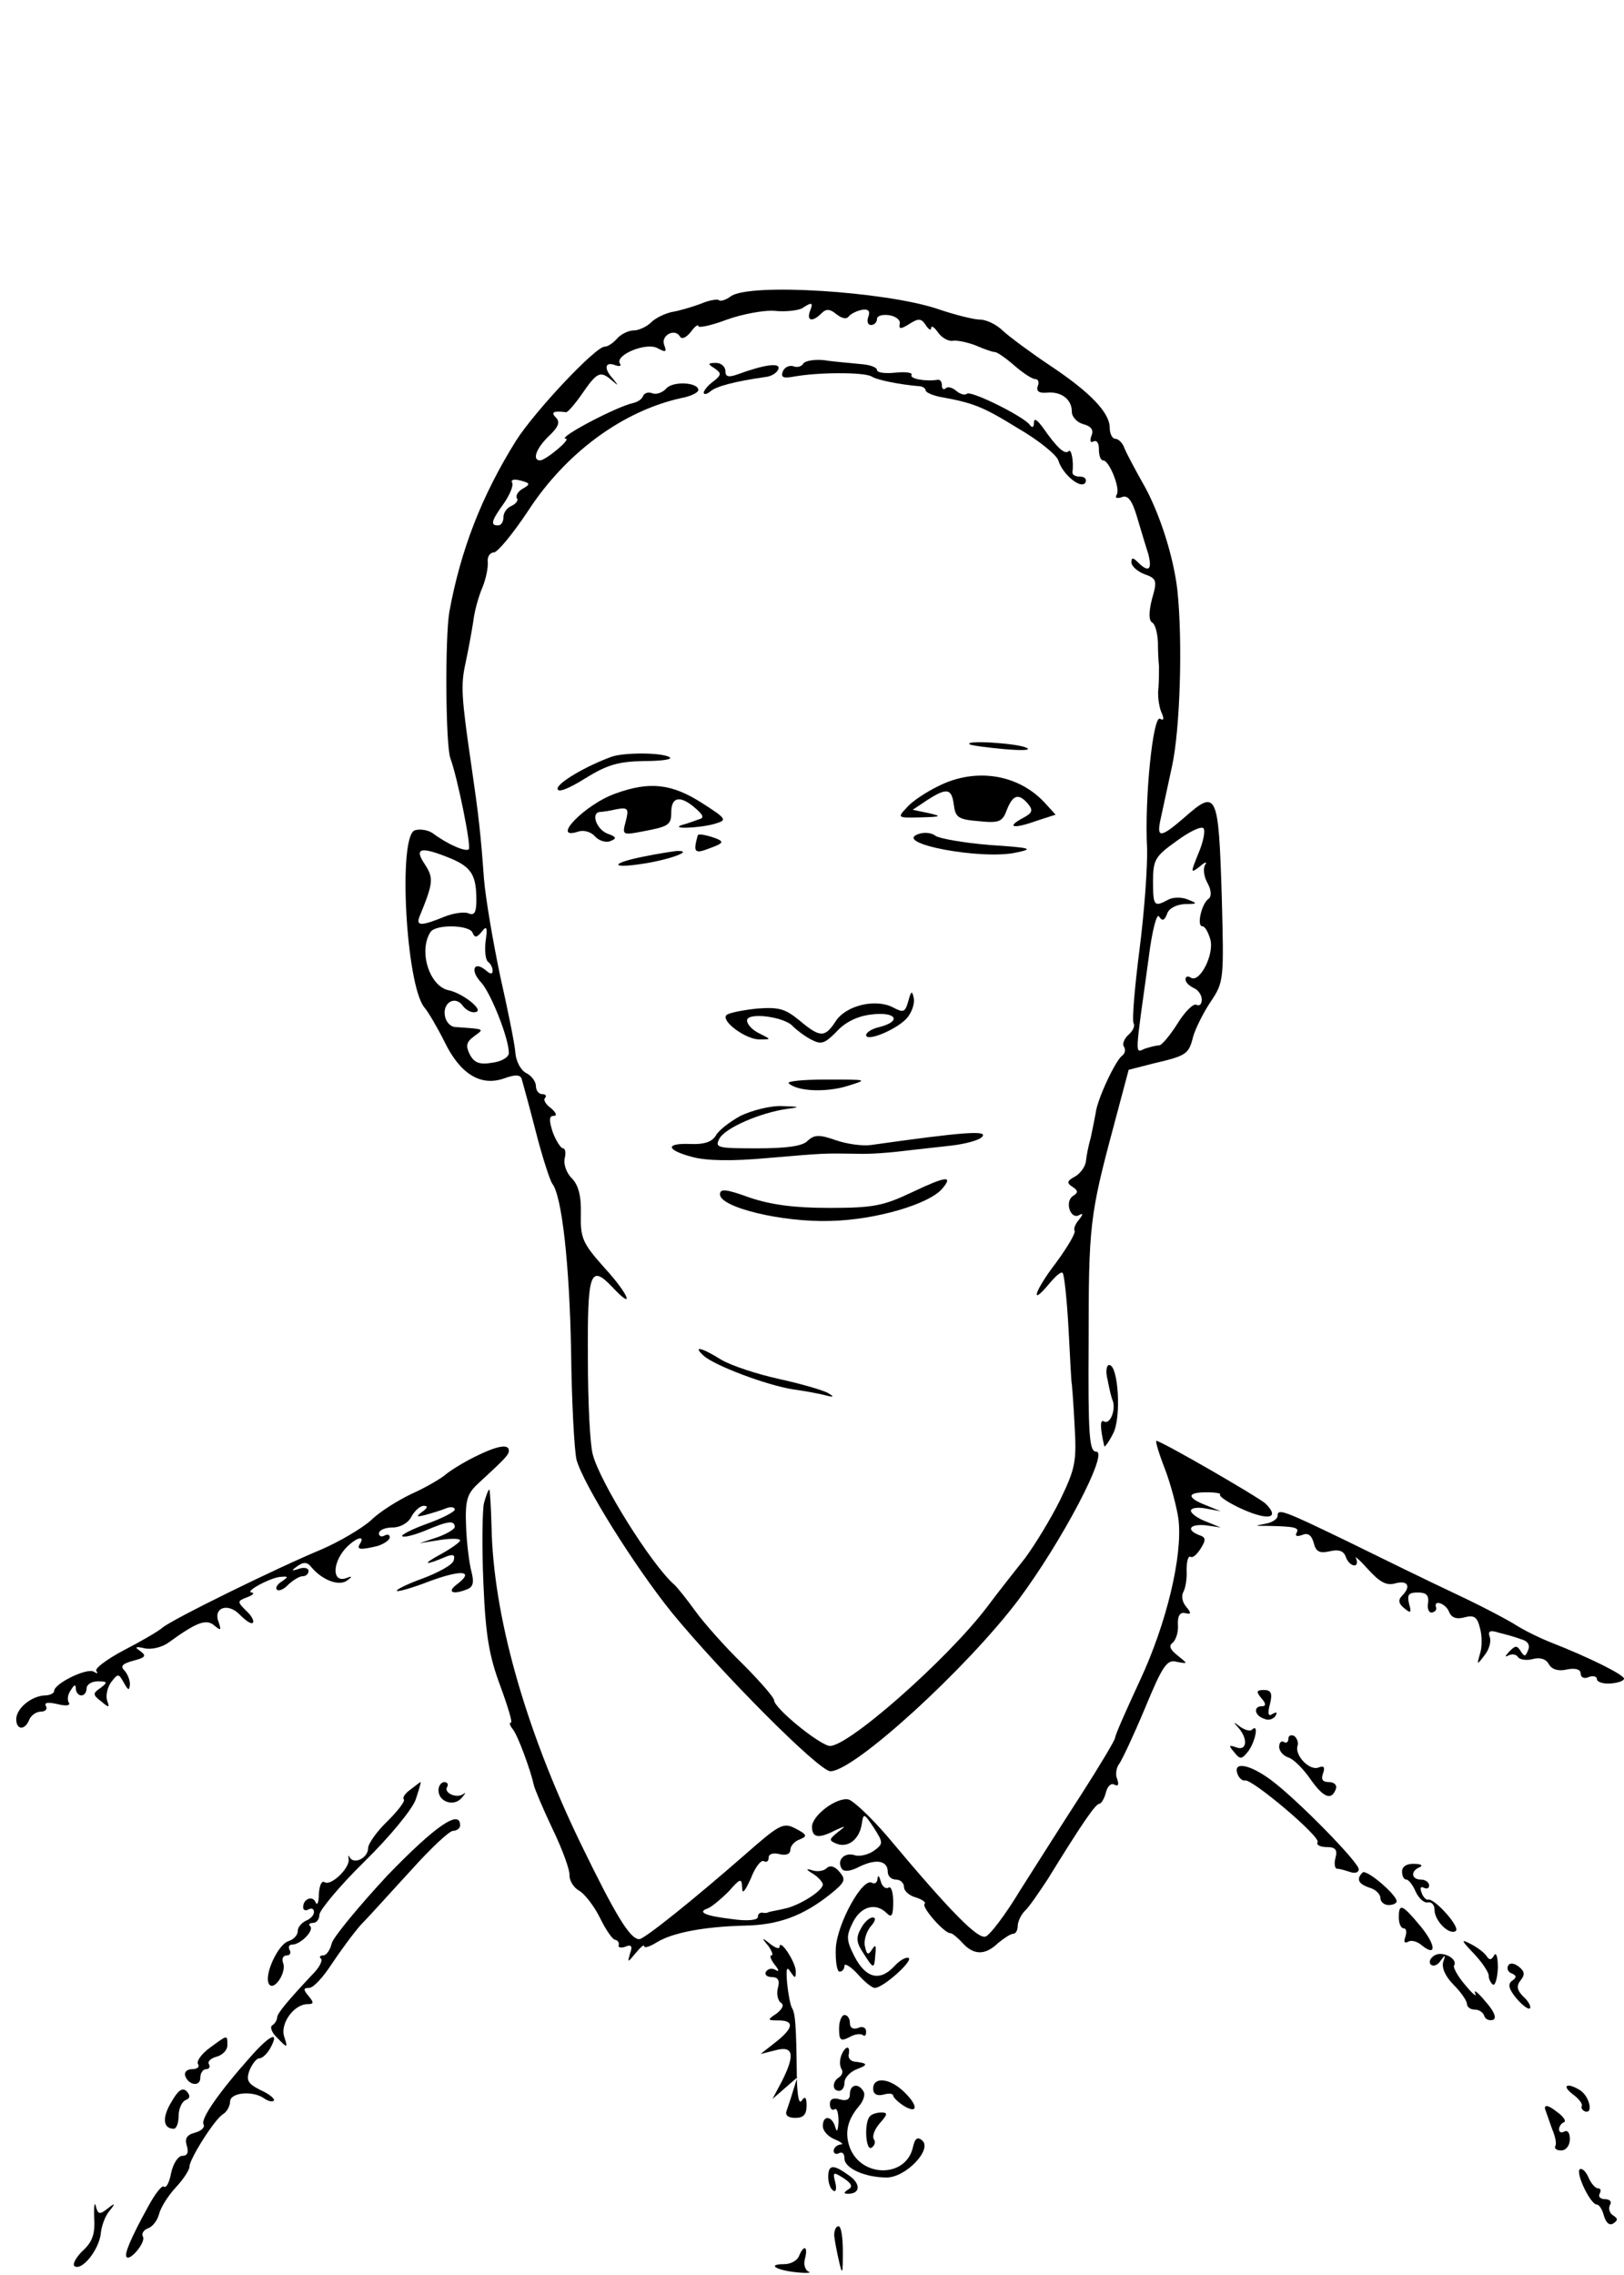 <?xml version="1.0" standalone="no"?>
<!DOCTYPE svg PUBLIC "-//W3C//DTD SVG 20010904//EN"
 "http://www.w3.org/TR/2001/REC-SVG-20010904/DTD/svg10.dtd">
<svg version="1.0" xmlns="http://www.w3.org/2000/svg"
 width="300pt" height="420pt" viewBox="0 0 300 420"
 preserveAspectRatio="xMidYMid meet">
<g transform="translate(0,420) scale(0.1,-0.1)"
fill="#000000" stroke="none">
<path d="M1350 3653 c-9 -7 -20 -10 -22 -7 -3 2 -18 0 -34 -7 -16 -6 -40 -13
-53 -15 -13 -3 -30 -11 -38 -19 -8 -8 -23 -15 -32 -15 -10 0 -24 -7 -31 -15
-7 -8 -17 -15 -23 -15 -17 0 -129 -119 -164 -174 -63 -101 -102 -201 -123
-316 -8 -48 -7 -245 2 -270 13 -35 39 -163 34 -168 -6 -5 -39 9 -67 30 -9 6
-24 8 -33 5 -31 -12 -16 -286 18 -327 7 -8 24 -37 37 -63 29 -60 67 -83 110
-68 22 8 31 7 33 -2 2 -7 14 -50 26 -97 12 -47 26 -89 30 -95 18 -22 32 -149
35 -310 1 -93 6 -183 10 -200 13 -46 106 -195 176 -282 92 -112 272 -293 293
-293 44 0 251 189 347 316 80 107 168 274 144 274 -13 0 -15 31 -14 203 0 214
2 233 46 397 l28 105 47 12 c60 14 64 17 72 49 4 14 18 43 32 64 25 37 25 41
21 193 -6 195 -9 201 -70 147 -43 -37 -51 -38 -43 -2 3 15 13 59 21 97 15 68
20 230 10 325 -7 63 -34 147 -65 200 -14 25 -29 53 -33 63 -3 9 -11 17 -17 17
-5 0 -10 9 -10 20 0 28 -35 65 -110 115 -36 24 -75 53 -87 64 -12 12 -31 21
-43 21 -11 0 -47 9 -79 20 -97 32 -346 48 -381 23z m146 -28 c-6 -18 5 -20 22
-3 8 8 15 8 27 -2 10 -8 19 -10 23 -4 4 5 15 10 24 12 12 2 16 -2 12 -13 -3
-8 -1 -15 5 -15 6 0 11 5 11 11 0 6 10 9 23 7 12 -2 21 -9 19 -16 -2 -10 2
-10 18 0 17 11 22 10 30 -2 5 -8 10 -11 10 -6 0 6 6 2 13 -8 7 -10 20 -17 28
-15 7 1 27 -3 42 -9 16 -7 31 -12 35 -12 4 0 20 -11 36 -25 16 -14 33 -25 39
-25 5 0 7 -6 4 -13 -3 -9 2 -13 16 -12 27 3 47 -12 47 -35 0 -10 10 -20 21
-23 15 -4 20 -11 15 -22 -3 -9 -2 -13 4 -10 6 3 10 -3 10 -14 0 -12 3 -21 8
-21 11 0 32 -52 25 -63 -4 -6 0 -8 9 -5 11 5 19 -5 28 -35 7 -23 16 -54 21
-69 8 -30 1 -36 -19 -16 -9 9 -12 9 -12 0 0 -7 11 -17 24 -22 23 -8 24 -12 14
-46 -6 -24 -6 -39 0 -43 6 -3 10 -19 11 -36 0 -16 1 -37 2 -45 0 -8 0 -26 -1
-40 -2 -14 1 -34 5 -44 6 -13 5 -17 -2 -13 -13 8 -29 -148 -24 -239 1 -33 -5
-117 -14 -187 -9 -70 -14 -131 -11 -136 3 -5 -1 -14 -9 -21 -8 -7 -12 -17 -9
-22 4 -6 2 -13 -3 -17 -12 -8 -46 -80 -49 -106 -2 -11 -6 -31 -9 -45 -4 -14
-8 -33 -9 -44 -1 -10 -11 -23 -20 -28 -15 -8 -16 -12 -5 -19 11 -7 11 -11 1
-17 -16 -11 -4 -45 12 -35 7 4 7 1 -1 -9 -7 -8 -10 -17 -8 -20 3 -3 -12 -29
-34 -59 -40 -52 -50 -84 -12 -38 11 13 21 22 24 19 3 -3 8 -50 11 -105 3 -55
5 -100 6 -100 0 0 3 -34 5 -75 4 -68 2 -80 -27 -140 -18 -36 -47 -83 -64 -106
-18 -23 -50 -63 -70 -90 -74 -98 -264 -265 -293 -257 -23 6 -101 70 -101 84 0
5 -26 35 -58 67 -32 31 -71 75 -87 97 -16 22 -34 45 -40 50 -42 37 -137 189
-150 240 -5 17 -9 96 -9 177 -1 159 4 175 45 132 43 -46 31 -14 -14 35 -41 46
-45 55 -44 100 1 34 -5 54 -17 66 -10 10 -15 26 -13 36 3 11 1 19 -3 19 -4 0
-13 14 -19 30 -7 22 -7 30 2 30 7 0 4 6 -5 14 -10 7 -15 16 -11 19 3 4 1 7 -5
7 -7 0 -12 7 -12 15 0 8 -8 19 -18 24 -10 5 -19 22 -20 38 -1 15 -14 79 -28
141 -13 62 -27 143 -30 180 -6 83 -10 118 -23 207 -19 130 -20 150 -11 191 5
23 11 56 14 75 2 19 10 48 17 64 7 17 11 38 10 48 -1 9 4 17 11 17 7 0 35 34
63 76 70 108 175 185 283 209 17 3 32 10 32 15 0 14 -46 17 -59 3 -7 -8 -19
-12 -26 -9 -8 3 -15 0 -17 -5 -2 -6 -10 -11 -18 -13 -30 -6 -142 -65 -125 -66
11 0 -36 -39 -47 -40 -16 0 -7 23 16 45 18 17 21 26 13 34 -10 10 -5 13 19 10
3 0 17 16 30 35 27 39 33 42 54 24 13 -11 13 -11 3 2 -18 19 -16 33 3 26 8 -3
13 -2 9 3 -9 16 50 40 70 28 15 -8 17 -7 12 6 -7 17 19 32 29 16 3 -6 11 -3
20 8 7 10 14 15 14 11 0 -4 24 1 53 12 28 10 69 18 89 16 20 -2 43 1 50 5 18
12 21 11 14 -6z m-530 -327 c-9 -5 -14 -13 -11 -18 3 -4 -2 -10 -10 -14 -8 -3
-15 -12 -15 -21 0 -8 -4 -15 -10 -15 -15 0 -12 9 11 41 11 16 18 33 15 38 -3
5 3 7 15 4 19 -5 19 -7 5 -15z m1248 -673 c-15 -37 -15 -38 2 -25 10 9 15 10
10 3 -4 -7 -2 -22 5 -34 7 -13 7 -24 2 -28 -13 -8 -23 -51 -12 -51 5 0 11 -11
15 -25 7 -28 -20 -80 -36 -70 -6 4 -10 2 -10 -3 0 -6 7 -12 15 -16 8 -3 15
-13 15 -21 0 -9 -4 -13 -10 -10 -5 3 -21 -12 -35 -35 -14 -22 -29 -40 -34 -40
-5 0 -17 -3 -26 -6 -19 -8 -19 -20 7 168 6 49 15 83 19 76 6 -9 10 -8 15 5 3
10 17 17 33 18 23 0 24 1 6 8 -11 5 -28 5 -37 0 -26 -14 -28 -12 -28 34 0 40
4 46 43 74 23 17 45 28 50 24 4 -4 0 -25 -9 -46z m-1381 -10 c38 -16 47 -31
47 -77 0 -23 -4 -29 -15 -24 -8 3 -28 0 -43 -6 -44 -18 -54 -18 -47 0 26 63
26 71 10 96 -21 31 -8 34 48 11z m40 -137 c4 -10 8 -9 17 2 9 12 11 8 7 -18
-2 -18 0 -35 5 -38 4 -3 8 -10 8 -16 0 -7 -4 -7 -13 1 -22 18 -29 -1 -8 -23
18 -20 51 -103 51 -130 0 -8 -14 -16 -31 -18 -23 -4 -33 0 -41 15 -8 16 -7 23
8 34 19 14 21 13 -36 17 -8 1 -16 9 -18 20 -5 25 19 39 33 19 7 -9 18 -14 25
-11 13 4 -26 35 -52 40 -35 8 -55 72 -33 107 9 15 72 14 78 -1z"/>
<path d="M1484 3529 c-3 -6 -12 -8 -19 -5 -7 2 -16 -2 -19 -10 -4 -11 1 -13
22 -9 46 8 128 8 142 0 11 -7 53 -15 88 -18 6 0 12 -4 12 -8 0 -3 12 -9 28
-12 61 -11 78 -18 143 -58 38 -22 71 -49 74 -59 8 -26 42 -54 50 -41 3 6 -1
11 -9 11 -9 0 -15 3 -15 8 3 19 -2 45 -7 39 -7 -7 -22 7 -47 43 -11 15 -17 19
-17 10 0 -9 -3 -11 -8 -4 -11 15 -109 64 -116 57 -3 -3 -12 -1 -19 5 -8 7 -17
9 -20 5 -4 -3 -7 -1 -7 5 0 7 -3 11 -7 11 -23 -4 -54 2 -49 9 2 4 -11 6 -30 4
-19 -2 -34 0 -34 5 0 5 -14 10 -32 11 -17 2 -47 4 -65 7 -18 2 -35 -1 -39 -6z"/>
<path d="M1320 3520 c13 -9 13 -12 -2 -24 -10 -7 -18 -17 -18 -21 0 -4 6 -3
13 3 11 9 45 18 101 26 11 1 22 8 24 15 4 12 -26 8 -75 -10 -17 -6 -23 -5 -23
6 0 8 -8 15 -17 15 -16 0 -16 -2 -3 -10z"/>
<path d="M1791 2826 c2 -2 31 -6 64 -9 36 -3 52 -2 40 3 -19 8 -113 14 -104 6z"/>
<path d="M1130 2803 c-47 -17 -100 -48 -100 -59 0 -8 19 -1 51 19 42 26 62 31
109 32 32 0 53 3 47 7 -14 9 -84 9 -107 1z"/>
<path d="M1734 2749 c-23 -11 -50 -29 -59 -40 -18 -19 -17 -19 26 -18 38 1 40
2 14 8 l-29 6 27 18 c36 23 45 22 49 -9 3 -23 8 -27 46 -30 38 -4 44 -1 52 21
11 28 22 31 39 11 10 -12 8 -17 -9 -26 -32 -17 -19 -21 23 -6 l37 12 -21 23
c-49 52 -127 64 -195 30z"/>
<path d="M1137 2735 c-57 -20 -122 -88 -68 -70 10 3 23 -1 30 -9 7 -8 20 -12
28 -9 13 5 12 8 -5 14 -20 8 -31 38 -14 40 4 0 18 2 31 5 21 4 23 1 17 -22 -7
-26 -6 -26 31 -19 48 9 53 12 53 35 0 28 15 32 41 11 19 -16 21 -21 9 -24 -8
-3 -22 -8 -30 -10 -24 -8 32 -6 60 2 24 7 23 9 -24 39 -55 35 -96 40 -159 17z"/>
<path d="M1696 2660 c-47 -17 117 -48 181 -34 34 7 28 9 -49 14 -48 4 -93 12
-100 17 -7 6 -22 7 -32 3z"/>
<path d="M1289 2658 c-9 -32 -6 -35 22 -24 25 9 27 12 12 18 -19 7 -33 9 -34
6z"/>
<path d="M1191 2619 c-62 -12 -66 -23 -6 -14 49 7 100 25 65 24 -8 -1 -35 -5
-59 -10z"/>
<path d="M1678 2352 c-6 -21 -9 -22 -28 -12 -32 17 -87 4 -106 -25 -20 -31
-29 -31 -67 1 -27 22 -38 25 -79 22 -27 -3 -52 -8 -56 -12 -11 -11 37 -46 62
-45 21 0 21 0 -1 11 -13 6 -23 17 -23 24 0 16 70 7 85 -11 6 -6 20 -17 33 -24
19 -10 25 -8 47 14 15 17 38 29 64 32 46 6 58 -12 16 -23 -14 -3 -25 -10 -25
-15 0 -13 56 10 75 31 9 10 15 27 13 37 -3 15 -5 14 -10 -5z"/>
<path d="M1457 2200 c16 -15 69 -17 108 -5 39 12 39 12 -38 12 -43 0 -74 -3
-70 -7z"/>
<path d="M1368 2140 c-20 -11 -41 -27 -46 -37 -7 -11 -21 -16 -46 -15 -48 2
-46 -11 3 -24 26 -7 73 -8 138 -2 106 9 103 9 166 8 23 -1 61 2 85 5 24 3 64
7 89 10 26 3 52 10 57 16 13 13 -36 9 -206 -15 -15 -2 -44 2 -64 9 -31 11 -40
10 -52 -1 -9 -10 -39 -14 -93 -14 -74 0 -79 1 -70 18 11 20 76 48 126 55 24 3
23 4 -10 5 -22 1 -56 -8 -77 -18z"/>
<path d="M1685 1999 c-53 -25 -71 -29 -153 -29 -66 0 -108 6 -147 19 -44 16
-55 17 -55 6 0 -24 115 -52 205 -49 83 2 182 31 206 60 20 24 7 23 -56 -7z"/>
<path d="M1300 1697 c20 -18 115 -54 165 -62 22 -3 49 -8 60 -11 15 -4 17 -3
5 4 -8 5 -49 17 -90 26 -41 9 -90 25 -108 36 -37 23 -53 26 -32 7z"/>
<path d="M2046 1653 c3 -16 7 -34 10 -40 5 -18 -6 -44 -17 -37 -7 4 -7 -12 1
-46 0 -3 8 7 16 23 16 29 10 127 -7 127 -5 0 -7 -12 -3 -27z"/>
<path d="M2152 1488 c11 -29 22 -71 25 -93 8 -67 -22 -192 -71 -297 -25 -54
-46 -101 -46 -106 0 -4 -28 -51 -62 -104 -35 -54 -85 -133 -113 -177 -27 -45
-56 -83 -64 -86 -14 -6 -63 43 -182 185 -31 36 -63 66 -72 68 -22 4 -66 -29
-67 -50 0 -21 12 -23 43 -7 20 9 21 9 4 -4 -16 -13 -16 -15 -1 -21 21 -8 42 9
46 37 3 20 4 20 22 -7 18 -28 18 -30 0 -43 -10 -7 -26 -11 -35 -8 -19 6 -34
-9 -24 -25 4 -6 16 -5 33 4 31 15 52 11 52 -10 0 -8 7 -14 15 -14 8 0 15 -6
15 -14 0 -7 10 -16 22 -19 12 -4 19 -9 16 -12 -6 -6 37 -55 48 -54 3 0 13 -8
22 -18 21 -23 42 -23 66 0 11 9 23 17 28 17 4 0 8 6 8 14 0 8 6 21 13 28 8 7
26 34 42 58 66 107 89 140 96 140 3 0 9 9 12 21 3 12 10 18 16 14 7 -3 8 0 5
10 -4 8 -2 21 3 28 5 6 27 53 48 103 33 80 41 91 59 86 21 -4 21 -4 1 12 -14
11 -16 18 -9 23 6 5 11 19 10 33 -1 17 4 24 13 22 12 -3 12 0 2 12 -7 8 -9 20
-5 27 4 7 7 25 6 41 0 15 3 26 7 24 4 -3 12 4 19 15 10 16 10 21 -3 25 -25 10
-17 21 13 18 l27 -4 -27 11 c-16 6 -28 15 -28 20 0 5 12 7 28 4 l27 -5 -27 11
c-36 14 -36 24 1 24 16 0 27 -2 25 -4 -3 -3 12 -13 32 -23 54 -26 81 -23 52 6
-13 12 -193 116 -202 116 -2 0 5 -24 16 -52z"/>
<path d="M876 1510 c-22 -11 -46 -26 -55 -34 -9 -7 -36 -23 -61 -34 -25 -12
-59 -33 -75 -49 -17 -15 -58 -39 -90 -53 -80 -33 -276 -129 -295 -145 -8 -7
-41 -26 -72 -42 -32 -17 -54 -34 -50 -38 4 -5 1 -5 -5 -1 -13 7 -73 -22 -73
-36 0 -4 -8 -8 -17 -8 -25 -1 -53 -24 -53 -44 0 -20 16 -21 24 -1 3 8 13 15
21 15 9 0 13 5 10 10 -4 7 3 8 21 4 16 -4 25 -3 21 3 -3 5 -2 15 4 23 6 10 9
11 9 3 0 -7 5 -13 10 -13 6 0 10 6 10 13 0 7 9 13 21 13 18 0 18 -2 5 -12 -15
-10 -15 -13 1 -25 14 -12 16 -12 11 1 -3 9 0 24 7 34 13 17 14 17 24 -1 8 -14
10 -15 11 -2 0 8 -5 20 -11 26 -7 7 -2 12 17 17 23 6 25 9 13 18 -11 7 -9 9 8
5 13 -3 33 2 45 11 51 37 69 44 84 31 12 -10 13 -9 8 6 -11 27 17 37 39 14 11
-11 21 -18 24 -15 3 3 -2 13 -12 22 -17 17 -17 18 1 25 11 4 15 8 9 9 -15 1
37 29 55 29 13 1 13 0 0 -9 -8 -5 -12 -12 -8 -15 3 -3 13 1 21 10 9 8 20 15
26 15 6 0 11 4 11 10 0 5 -8 7 -17 4 -15 -5 -16 -4 -3 5 11 8 18 7 25 -2 20
-24 51 -36 66 -25 11 8 10 9 -3 4 -24 -7 -24 27 -1 54 18 20 39 28 28 10 -7
-11 0 -12 33 -4 12 4 22 11 22 16 0 5 -4 6 -10 3 -5 -3 -10 -1 -10 4 0 6 11
11 25 11 14 0 29 8 35 20 6 11 16 20 23 20 8 0 7 -4 -3 -11 -12 -9 -11 -10 5
-6 11 3 28 8 38 12 9 4 17 3 17 -2 0 -4 -23 -16 -51 -26 -28 -10 -49 -21 -46
-23 3 -3 22 2 42 10 42 18 55 20 55 7 0 -4 -15 -13 -32 -19 l-33 -11 38 6 c20
3 37 3 37 -1 0 -3 -17 -15 -37 -26 -35 -19 -29 -21 13 -3 12 4 15 2 12 -8 -2
-8 -28 -22 -57 -33 -28 -10 -50 -21 -48 -23 3 -2 30 6 61 18 60 22 83 19 50
-6 -19 -14 -8 -20 19 -9 11 4 13 13 8 32 -4 15 -9 53 -10 84 -2 48 2 60 21 78
51 47 58 54 58 62 0 13 -22 9 -64 -12z"/>
<path d="M894 1425 c-3 -14 -4 -81 -1 -148 4 -98 11 -135 31 -189 14 -38 23
-68 20 -68 -4 0 -2 -6 3 -12 10 -12 34 -79 39 -103 1 -6 16 -42 34 -80 19 -39
33 -78 32 -87 0 -10 7 -22 17 -28 10 -5 28 -28 39 -50 11 -23 24 -41 28 -41 5
-1 8 -5 7 -10 -2 -4 4 -6 12 -3 11 5 14 1 9 -12 -5 -18 -5 -18 10 0 9 11 16
17 16 13 0 -4 10 -1 23 7 29 18 87 29 162 31 63 1 109 18 160 59 26 21 28 26
16 40 -9 11 -18 13 -24 7 -5 -5 -17 -7 -26 -4 -13 4 -13 2 2 -7 9 -6 17 -15
17 -19 0 -12 -45 -40 -72 -45 -13 -3 -25 -5 -28 -6 -3 -2 -8 -2 -12 -1 -5 0
-8 -3 -8 -8 0 -6 -20 -8 -47 -4 -51 6 -66 13 -45 20 7 3 24 17 38 31 22 25 24
25 25 7 0 -13 5 -7 16 17 8 21 19 35 24 32 5 -3 9 0 9 7 0 6 8 9 20 6 12 -3
20 0 20 8 0 7 8 16 17 19 15 6 14 9 -7 20 -23 12 -29 9 -95 -49 -95 -83 -185
-155 -194 -155 -17 0 -43 42 -110 180 -102 212 -160 419 -163 582 -1 37 -3 68
-4 68 -2 0 -6 -11 -10 -25z"/>
<path d="M2360 1401 c0 -5 -10 -12 -22 -14 -21 -4 -21 -4 2 -4 52 -1 61 -3 55
-13 -3 -6 1 -7 10 -4 11 5 18 0 22 -15 4 -16 11 -19 29 -15 17 4 26 1 30 -10
3 -9 10 -16 16 -16 5 0 6 6 3 13 -4 6 6 -2 22 -20 22 -24 34 -31 51 -26 23 6
29 -6 12 -23 -8 -8 -6 -15 4 -23 12 -10 14 -9 9 8 -4 17 -1 21 16 21 16 0 21
-5 19 -20 -2 -10 2 -18 7 -17 6 1 9 5 8 9 -6 16 18 8 24 -8 4 -10 13 -14 28
-10 18 5 24 1 29 -20 4 -14 4 -35 0 -47 -6 -21 -6 -22 9 -2 8 10 12 25 9 33
-4 11 1 13 16 8 12 -3 31 -8 41 -12 13 -3 18 -11 14 -20 -5 -13 -7 -13 -14 -2
-7 11 -10 10 -21 -1 -8 -9 -9 -11 -1 -7 6 3 14 2 17 -3 3 -5 16 -7 27 -4 14 4
25 0 30 -9 5 -10 18 -14 34 -10 16 3 25 0 25 -8 0 -7 7 -10 15 -6 8 3 15 1 15
-4 0 -5 11 -9 25 -8 14 1 25 5 25 9 0 7 -64 39 -133 66 -23 9 -53 24 -67 33
-14 9 -63 35 -110 57 -47 22 -137 66 -200 97 -120 58 -130 62 -130 47z"/>
<path d="M2330 1065 c9 -10 9 -15 1 -15 -16 0 -14 -17 4 -23 8 -4 17 -1 21 5
4 7 3 8 -5 4 -8 -6 -10 0 -5 18 5 20 2 26 -11 26 -14 0 -15 -3 -5 -15z"/>
<path d="M2288 1010 c18 -21 15 -43 -4 -36 -14 5 -15 4 -4 -9 11 -14 14 -13
26 2 13 18 20 52 7 40 -3 -4 -13 -1 -22 5 -13 10 -14 10 -3 -2z"/>
<path d="M2380 990 c0 -6 -4 -9 -8 -6 -5 3 -9 -1 -9 -9 0 -8 8 -17 18 -20 9
-3 27 -21 40 -40 24 -34 39 -40 47 -17 2 7 -4 12 -13 12 -12 0 -15 5 -11 16 4
11 2 15 -8 11 -17 -7 -45 23 -39 40 2 6 -1 14 -6 18 -6 3 -11 1 -11 -5z"/>
<path d="M2286 925 c3 -8 9 -13 14 -12 13 3 140 -104 134 -114 -3 -5 5 -9 17
-9 16 0 20 -5 16 -20 -3 -11 -1 -20 3 -20 5 0 15 -3 24 -6 9 -3 16 -1 16 5 0
13 -113 128 -161 164 -40 30 -72 36 -63 12z"/>
<path d="M758 896 c-10 -7 -15 -15 -12 -18 3 -3 -11 -21 -30 -40 -20 -19 -36
-42 -36 -50 0 -18 -26 -31 -34 -17 -2 5 -3 4 -2 -3 3 -16 -32 -50 -44 -43 -6
4 -10 -6 -11 -22 0 -15 -3 -22 -6 -15 -5 13 -23 7 -23 -9 0 -6 5 -7 10 -4 6 3
10 1 10 -5 0 -6 -7 -13 -15 -16 -8 -4 -15 -12 -15 -19 0 -8 -8 -16 -18 -19
-19 -7 -45 -63 -35 -79 9 -14 33 22 26 39 -3 8 0 14 7 14 6 0 8 5 5 10 -3 6
-1 10 5 10 15 0 41 26 33 34 -4 3 -1 6 5 6 7 0 12 7 12 15 0 8 37 53 83 98 46
45 89 97 95 115 6 18 10 32 9 32 -1 0 -10 -7 -19 -14z"/>
<path d="M810 895 c0 -22 29 -31 43 -14 7 8 8 11 3 7 -12 -9 -37 2 -30 13 3 5
0 9 -5 9 -6 0 -11 -7 -11 -15z"/>
<path d="M716 738 c-53 -57 -99 -113 -103 -125 -3 -13 -10 -23 -16 -23 -6 0
-8 -3 -4 -6 3 -3 -2 -14 -11 -24 -50 -53 -69 -76 -70 -84 0 -5 -4 -12 -9 -15
-5 -3 -1 -14 10 -24 18 -19 19 -18 12 3 -8 24 18 60 43 60 12 0 12 3 2 15 -10
12 -10 15 1 15 8 0 26 20 41 43 16 24 40 57 55 74 16 16 57 62 93 101 36 40
70 72 77 72 7 0 13 5 13 10 0 31 -47 -2 -134 -92z"/>
<path d="M2590 745 c0 -8 3 -15 8 -15 4 0 12 -10 17 -22 6 -13 16 -22 23 -20
7 1 12 -5 12 -14 0 -20 27 -47 39 -39 10 6 -39 61 -51 58 -3 -1 -9 4 -12 13
-3 8 -2 12 4 9 6 -3 10 -1 10 4 0 6 -7 11 -15 11 -18 0 -20 16 -2 23 6 3 2 6
-10 6 -14 1 -23 -5 -23 -14z"/>
<path d="M2517 743 c-12 -12 -8 -21 13 -28 11 -3 20 -12 20 -19 0 -7 7 -13 15
-13 8 0 15 3 15 7 0 12 -56 60 -63 53z"/>
<path d="M1621 732 c0 -7 -5 -11 -10 -8 -17 11 -64 -74 -67 -120 -1 -24 2 -44
7 -44 5 0 9 5 9 11 0 5 11 -1 24 -15 13 -15 27 -26 32 -26 15 0 69 48 63 55
-4 3 -16 -3 -27 -15 -27 -29 -53 -22 -74 19 -15 30 -15 37 -2 63 15 29 42 36
62 16 9 -9 12 -5 12 21 0 18 -4 30 -9 26 -5 -3 -12 3 -14 12 -3 10 -5 12 -6 5z"/>
<path d="M2584 660 c0 -11 4 -20 9 -20 5 0 6 -7 3 -16 -3 -9 -2 -12 5 -9 5 4
17 1 25 -6 28 -23 27 0 -2 35 -34 41 -40 43 -40 16z"/>
<path d="M1590 639 c-9 -16 -8 -26 5 -45 19 -30 20 -30 22 -2 2 17 0 19 -6 9
-7 -11 -10 -10 -13 5 -3 10 2 27 10 37 9 10 11 17 4 17 -6 0 -16 -9 -22 -21z"/>
<path d="M1419 608 c7 -10 10 -18 6 -18 -4 0 -1 -8 6 -17 8 -10 9 -14 2 -10
-6 4 -14 3 -18 -3 -3 -5 1 -10 11 -10 11 0 15 -6 11 -20 -3 -11 0 -23 5 -27 7
-4 4 -11 -7 -20 -18 -12 -18 -13 3 -13 30 0 28 -14 -5 -40 l-28 -22 28 7 c33
9 36 -9 11 -58 l-17 -32 23 20 23 20 -8 -25 c-4 -14 -10 -31 -12 -37 -3 -8 3
-13 16 -13 15 0 21 6 21 23 0 15 -3 18 -9 9 -5 -8 -8 8 -9 40 -1 102 -3 121
-9 131 -3 5 -7 26 -9 46 -2 26 -1 32 6 21 9 -13 10 -13 10 1 0 16 -29 61 -30
45 0 -5 -8 -2 -17 5 -16 13 -17 12 -4 -3z"/>
<path d="M2723 593 c15 -16 27 -34 27 -40 0 -7 4 -14 8 -17 4 -2 8 11 9 31 0
20 -3 30 -7 23 -5 -9 -9 -9 -14 -1 -4 6 -17 16 -29 22 -19 10 -18 7 6 -18z"/>
<path d="M2650 590 c-8 -5 -11 -12 -7 -17 5 -4 13 -1 18 7 9 12 10 12 5 -2 -3
-11 4 -27 19 -42 14 -14 25 -30 25 -36 0 -5 6 -10 14 -10 8 0 16 -5 18 -12 2
-6 9 -9 16 -7 7 3 3 15 -14 34 -14 17 -22 23 -19 15 4 -8 -4 -2 -18 15 -14 16
-23 33 -21 36 8 13 -22 28 -36 19z"/>
<path d="M2786 571 c-3 -5 0 -12 6 -14 10 -4 10 -8 1 -14 -8 -6 -6 -15 8 -32
11 -13 22 -21 25 -19 3 3 -2 13 -12 22 -12 12 -13 20 -5 30 8 10 8 16 -3 25
-9 7 -17 8 -20 2z"/>
<path d="M1550 455 c0 -22 3 -24 19 -16 10 6 21 7 25 4 3 -3 6 -1 6 6 0 8 -7
11 -15 7 -9 -3 -15 0 -15 9 0 8 -4 15 -10 15 -5 0 -10 -11 -10 -25z"/>
<path d="M387 419 c-15 -11 -25 -25 -21 -30 3 -5 -2 -9 -11 -9 -9 0 -15 -5
-13 -12 6 -18 28 -21 28 -4 0 9 5 16 11 16 5 0 8 4 5 9 -3 5 3 11 14 14 11 3
20 12 20 21 0 20 1 20 -33 -5z"/>
<path d="M462 402 c-57 -64 -92 -114 -86 -124 3 -5 -4 -12 -15 -15 -16 -4 -20
-11 -16 -24 4 -13 1 -19 -8 -19 -8 0 -17 -14 -21 -32 -3 -17 -9 -28 -13 -25
-3 4 -16 -12 -29 -36 -33 -60 -45 -89 -40 -94 7 -7 36 28 30 38 -3 5 1 12 9
15 9 3 18 15 21 27 3 12 17 34 31 49 14 15 25 32 25 38 0 14 46 87 62 97 7 4
13 15 13 23 0 17 42 21 63 6 7 -5 15 -7 18 -4 2 3 -8 12 -24 19 -24 12 -28 18
-21 37 5 12 13 22 18 22 6 0 15 9 21 20 17 32 -2 23 -38 -18z"/>
<path d="M1554 405 c-3 -8 -3 -18 0 -24 4 -5 2 -12 -4 -16 -13 -8 -13 -25 0
-25 6 0 10 7 10 15 0 9 10 20 23 25 21 8 21 11 -5 14 -7 1 -12 7 -10 14 3 17
-7 15 -14 -3z"/>
<path d="M1613 344 c0 -10 7 -14 19 -11 10 3 18 2 18 -2 0 -3 9 -12 20 -19 27
-16 26 2 -2 28 -26 24 -55 26 -55 4z"/>
<path d="M317 320 c-18 -29 -16 -50 4 -50 5 0 9 11 9 24 0 13 6 26 13 29 8 3
9 8 2 16 -8 8 -16 2 -28 -19z"/>
<path d="M1570 334 c0 -10 -6 -13 -18 -10 -12 4 -19 1 -19 -8 0 -9 4 -13 9
-10 4 3 7 -7 7 -23 -1 -17 -3 -21 -6 -10 -6 21 -23 23 -23 2 0 -9 10 -20 23
-25 12 -5 16 -9 10 -9 -7 -1 -13 -6 -13 -12 0 -5 5 -7 10 -4 6 3 10 -1 10 -10
0 -18 38 -35 78 -35 35 0 84 51 66 68 -9 8 -14 5 -18 -14 -14 -55 -95 -54
-116 1 -10 27 -5 51 17 77 8 9 12 22 8 27 -9 16 -25 13 -25 -5z"/>
<path d="M2905 334 c11 -8 19 -18 17 -22 -2 -3 1 -8 6 -10 16 -5 8 28 -9 39
-24 15 -35 9 -14 -7z"/>
<path d="M2854 307 c2 -6 8 -23 13 -37 6 -14 9 -28 6 -32 -2 -5 3 -8 11 -8 9
0 16 9 16 21 0 11 -4 17 -10 14 -5 -3 -10 -2 -10 4 0 5 4 11 9 13 5 2 -1 11
-14 20 -14 11 -22 13 -21 5z"/>
<path d="M1607 293 c-11 -11 -8 -65 3 -58 6 4 8 11 4 16 -3 6 2 19 12 30 14
16 14 19 2 19 -8 0 -18 -3 -21 -7z"/>
<path d="M1530 181 c0 -11 4 -22 9 -25 5 -4 7 3 4 15 -5 19 -4 20 15 8 15 -10
18 -16 9 -21 -9 -6 -9 -8 0 -8 23 0 23 19 1 34 -29 21 -38 20 -38 -3z"/>
<path d="M2918 195 c-7 -8 20 -65 32 -65 4 0 10 -9 13 -21 4 -13 10 -18 17
-14 9 6 9 9 0 15 -7 4 -9 13 -6 19 4 6 0 11 -9 11 -9 0 -13 5 -10 10 3 6 2 10
-3 10 -5 0 -13 9 -18 21 -5 11 -12 17 -16 14z"/>
<path d="M174 105 c2 -30 -4 -45 -22 -61 -12 -12 -19 -25 -14 -28 14 -8 44 30
48 59 1 14 8 34 16 43 12 15 11 16 -4 4 -14 -11 -17 -10 -21 5 -2 10 -4 0 -3
-22z"/>
<path d="M1541 73 c1 -10 5 -31 9 -48 6 -26 7 -24 7 18 0 26 -3 47 -8 47 -5 0
-8 -8 -8 -17z"/>
<path d="M1476 35 c-3 -8 -15 -15 -27 -15 -33 0 -16 -11 22 -15 19 -2 29 -1
23 1 -7 3 -10 14 -7 24 6 23 -2 27 -11 5z"/>
</g>
</svg>
